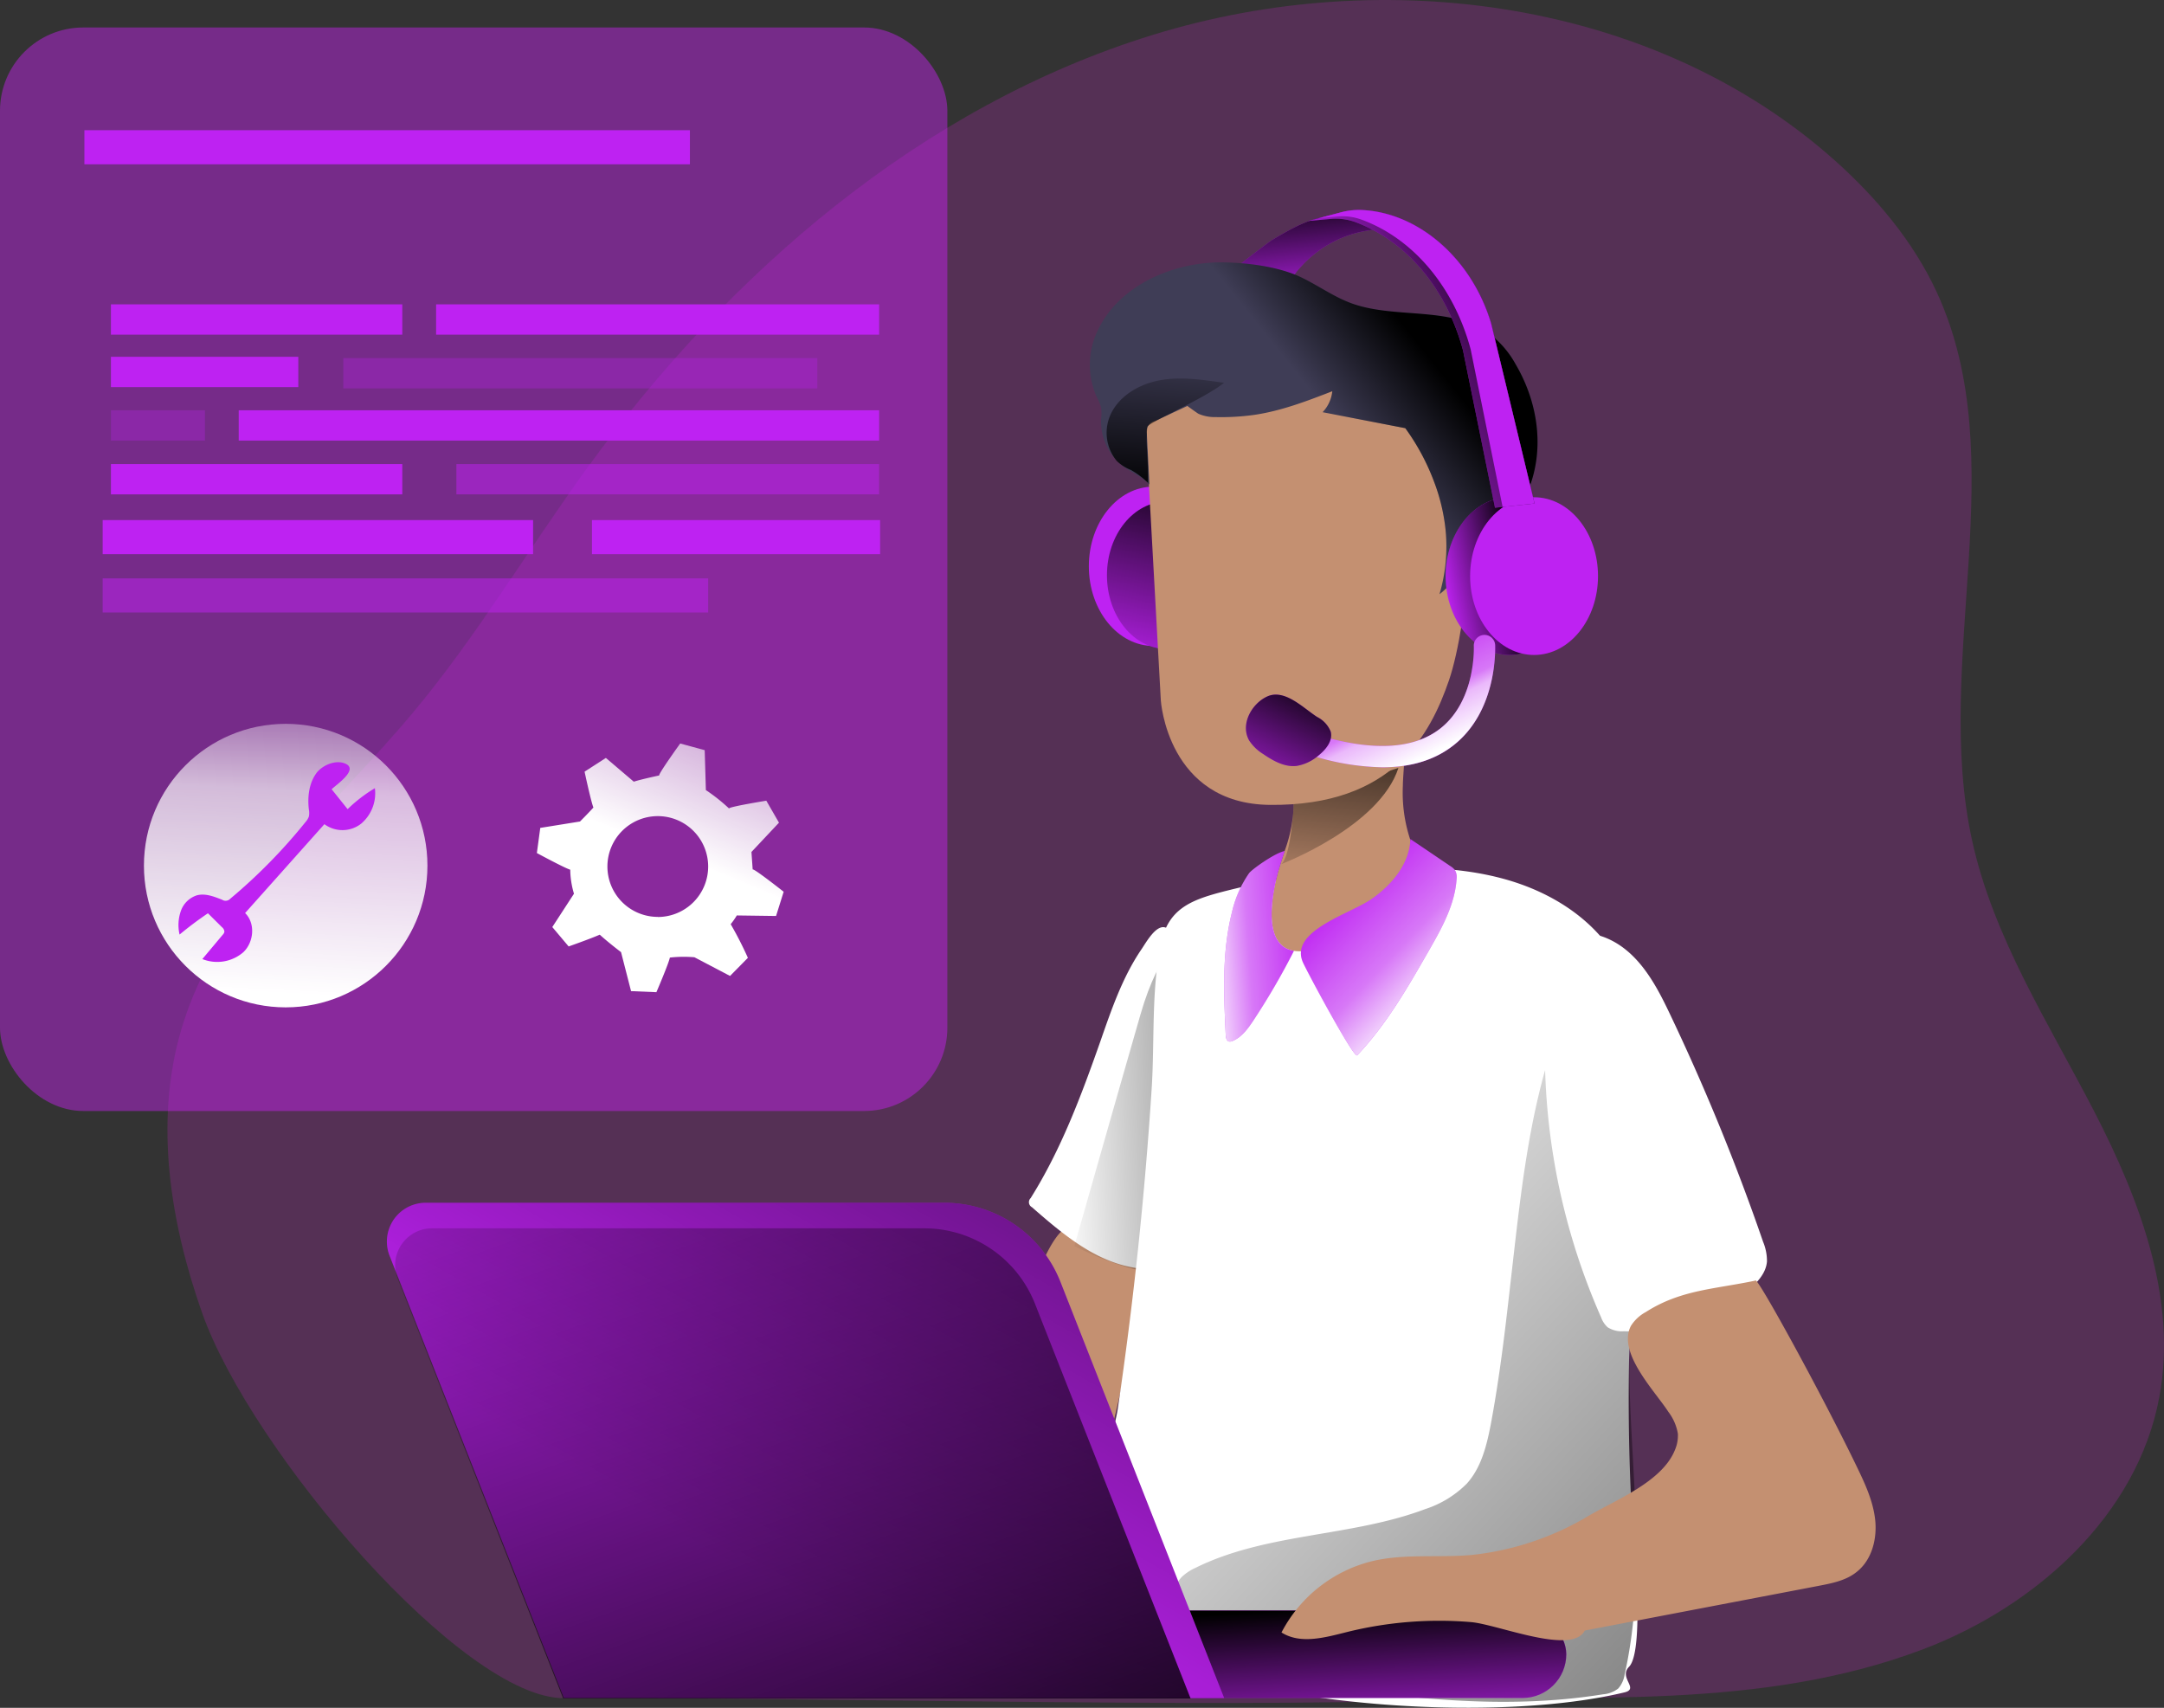 <?xml version="1.0" encoding="utf-8"?>
<svg viewBox="0 0 406.39 320.69" xmlns="http://www.w3.org/2000/svg" xmlns:xlink="http://www.w3.org/1999/xlink">
  <rect x="0" y="0" width="406.39" height="320.69" fill="#333333" stroke="none"/>
  <defs>
    <linearGradient id="linear-gradient" x1="270.74" y1="-1978.8" x2="202.24" y2="-1981.81" gradientTransform="matrix(1, 0, 0, -1, -4.03, -1773.45)" gradientUnits="userSpaceOnUse">
      <stop offset="0.01"/>
      <stop offset="1" stop-opacity="0"/>
    </linearGradient>
    <linearGradient id="linear-gradient-2" x1="441.65" y1="-2187.71" x2="219.2" y2="-1982.21" xlink:href="#linear-gradient"/>
    <linearGradient id="linear-gradient-3" x1="204.74" y1="-2048.22" x2="206.43" y2="-2076.73" gradientTransform="matrix(1, 0, 0, -1, 0, -1744)" xlink:href="#linear-gradient"/>
    <linearGradient id="linear-gradient-4" x1="259.23" y1="-1898.67" x2="253.39" y2="-1944.4" xlink:href="#linear-gradient"/>
    <linearGradient id="linear-gradient-5" x1="253.75" y1="-1940.7" x2="274.92" y2="-1960.74" gradientTransform="matrix(1, 0, 0, -1, -4.03, -1773.45)" gradientUnits="userSpaceOnUse">
      <stop offset="0.02" stop-color="#fff" stop-opacity="0"/>
      <stop offset="0.58" stop-color="#fff" stop-opacity="0.39"/>
      <stop offset="1" stop-color="#fff"/>
    </linearGradient>
    <linearGradient id="linear-gradient-6" x1="250.41" y1="-1950.44" x2="229.94" y2="-1951.85" xlink:href="#linear-gradient-5"/>
    <linearGradient id="linear-gradient-7" x1="245.57" y1="-1889.01" x2="143.95" y2="-2068.55" xlink:href="#linear-gradient"/>
    <linearGradient id="linear-gradient-8" x1="181.28" y1="-2131.2" x2="119.18" y2="-1958.44" gradientTransform="matrix(1, 0, 0, -1, -4.03, -1773.45)" gradientUnits="userSpaceOnUse">
      <stop offset="0.01"/>
      <stop offset="0.09" stop-opacity="0.82"/>
      <stop offset="1" stop-opacity="0"/>
    </linearGradient>
    <linearGradient id="linear-gradient-9" x1="246.96" y1="-1809.36" x2="249.03" y2="-1831" xlink:href="#linear-gradient"/>
    <linearGradient id="linear-gradient-10" x1="224.6" y1="-1830.53" x2="214.15" y2="-1871.47" gradientTransform="matrix(1, 0, 0, -1, 0, -1744)" xlink:href="#linear-gradient"/>
    <linearGradient id="linear-gradient-11" x1="271.43" y1="-1838.8" x2="254.5" y2="-1852.35" xlink:href="#linear-gradient"/>
    <linearGradient id="linear-gradient-12" x1="285.59" y1="-1851.76" x2="271.24" y2="-1854.63" gradientTransform="matrix(1, 0, 0, -1, 0, -1744)" xlink:href="#linear-gradient"/>
    <linearGradient id="linear-gradient-13" x1="291.58" y1="-1832.51" x2="259.12" y2="-1846.63" xlink:href="#linear-gradient"/>
    <linearGradient id="linear-gradient-14" x1="58.42" y1="-1811.19" x2="52.45" y2="-1930.54" gradientTransform="matrix(1, 0, 0, -1, 0, -1744)" gradientUnits="userSpaceOnUse">
      <stop offset="0.02" stop-color="#fff" stop-opacity="0"/>
      <stop offset="0.58" stop-color="#fff" stop-opacity="0.39"/>
      <stop offset="0.68" stop-color="#fff" stop-opacity="0.68"/>
      <stop offset="1" stop-color="#fff"/>
    </linearGradient>
    <linearGradient id="linear-gradient-15" x1="152.93" y1="-1876.65" x2="129.22" y2="-1933.39" gradientTransform="matrix(1, 0, 0, -1, -4.03, -1773.45)" xlink:href="#linear-gradient-14"/>
    <linearGradient id="linear-gradient-16" x1="221.65" y1="-1867.38" x2="223.72" y2="-1837.83" xlink:href="#linear-gradient"/>
    <linearGradient id="linear-gradient-17" x1="262.01" y1="-1894.05" x2="272.31" y2="-1915.22" gradientTransform="matrix(1, 0, 0, -1, -4.03, -1773.45)" xlink:href="#linear-gradient-14"/>
    <linearGradient id="linear-gradient-18" x1="251.04" y1="-1900.41" x2="238.62" y2="-1925.44" xlink:href="#linear-gradient"/>
    <style>.cls-1,.cls-19,.cls-21,.cls-6{fill:#be22f2;}.cls-1{opacity:0.18;}.cls-1,.cls-19,.cls-21{isolation:isolate;}.cls-2{fill:#C49071;}.cls-3{fill:#fff;}.cls-4{fill:url(#linear-gradient);}.cls-5{fill:url(#linear-gradient-2);}.cls-7{fill:url(#linear-gradient-3);}.cls-8{fill:url(#linear-gradient-4);}.cls-9{fill:url(#linear-gradient-5);}.cls-10{fill:url(#linear-gradient-6);}.cls-11{fill:url(#linear-gradient-7);}.cls-12{fill:url(#linear-gradient-8);}.cls-13{fill:url(#linear-gradient-9);}.cls-14{fill:url(#linear-gradient-10);}.cls-15{fill:#3f3d56;}.cls-16{fill:url(#linear-gradient-11);}.cls-17{fill:url(#linear-gradient-12);}.cls-18{fill:url(#linear-gradient-13);}.cls-19{opacity:0.45;}.cls-20{fill:url(#linear-gradient-14);}.cls-21{opacity:0.51;}.cls-22{fill:url(#linear-gradient-15);}.cls-23{fill:url(#linear-gradient-16);}.cls-24{fill:url(#linear-gradient-17);}.cls-25{fill:url(#linear-gradient-18);}</style>
  </defs>
  <g id="Layer_2" data-name="Layer 2">
    <g id="Layer_1-2" data-name="Layer 1">
      <path class="cls-1" d="M361.05,309.73c21.17-8,40.31-25.11,44.46-47.37,3.42-18.36-3.63-37-12.2-53.61s-18.95-32.66-22.95-50.9c-7.45-33.92,7.92-71.55-6.68-103.06-4.39-9.46-11.25-17.62-19-24.57C310.79-.06,259.9-6.84,216.49,6.55S136.84,51.2,110.18,88c-11,15.16-20.56,31.35-32.55,45.72-16,19.14-36.72,35.94-43.66,59.85-5,17.28-2,36,4,53C47.2,272.61,87,319,105.9,318.87c42.19-.21,123.14,1.86,162.25.36C297.45,318.08,330.38,321.31,361.05,309.73Z" style="fill: rgb(242, 34, 238);"/>
      <path class="cls-2" d="M180.2,274.62c-1,2.85-1.88,6.12-.43,8.77a11.25,11.25,0,0,0,3.81,3.58l13.8,9.38c2.65,1.8,5.46,3.65,8.64,3.89s6.79-1.79,7.06-5c.32-3.67-3.53-6.18-5.33-9.4-2.36-4.22-1.06-9.45.17-14.13a258.44,258.44,0,0,0,6.78-35.86c-2.83-1.16-11.07-6.35-14-5.49-3.3,1-6.28,10.23-7.75,13.24A239.22,239.22,0,0,0,180.2,274.62Z"/>
      <path class="cls-3" d="M206.67,195.47c-3.58,10.17-7.38,20.37-13.12,29.51a1.07,1.07,0,0,0,.25,1.71c5.77,5.05,12,10.32,19.59,11.41a1.84,1.84,0,0,0,2.4-1.4c4.84-11.21,6.55-23.49,6.39-35.63A146.52,146.52,0,0,0,220.74,183c-.2-1.46-.31-7.94-1.58-8.7-1.93-1.14-4,2.84-4.89,4.09C210.79,183.55,208.73,189.55,206.67,195.47Z"/>
      <path class="cls-4" d="M222.36,176.09s-4.51,1.69-8.18,14.39S201.75,234,201.75,234s13.55,6.77,16.94,4.23S222.36,176.09,222.36,176.09Z"/>
      <path class="cls-3" d="M260.8,163c7.38-.23,14.85.13,21.95,2.13s13.85,5.78,18.51,11.51c5.16,6.34,7.42,14.63,7.94,22.78s-.56,16.32-1.38,24.46a388,388,0,0,0-1.52,57.35c.22,4.58,2.84,28.49-.38,31.76-2,2.06,2,4.12-.85,4.8-23.3,5.6-65.16,2.85-87.22-6.49-5.61-2.38-11.24-5.69-14-11.11-3-5.87,5.1-29.14,6.07-35.67q4.41-29.89,6.36-60.1c.57-8.91-.09-18.51,1.74-27.26,1.33-6.35,5.42-8.08,11.32-9.64A142.34,142.34,0,0,1,260.8,163Z"/>
      <path class="cls-5" d="M280,267.26c-.77,4.05-1.78,8.28-4.55,11.34a19.53,19.53,0,0,1-7.82,4.78c-13.9,5.24-29.75,4.42-43.07,11a9.42,9.42,0,0,0-2.56,1.67c-2.57,2.54-1.85,7,.19,10,4.53,6.63,13.34,8.49,21.29,9.72,19.06,3,38.52,5.45,57.57,2.38a5.27,5.27,0,0,0,2.85-1.09,5.12,5.12,0,0,0,1.21-2.7c4.32-19.18.92-39.15.84-58.81,0-11.34,1-22.69.23-34A69,69,0,0,0,301.81,201c-1.77-4.48-6.95-14.37-10.06-5.19-4.94,14.59-6.36,30.32-8.14,45.53C282.64,250,281.6,258.67,280,267.26Z"/>
      <rect class="cls-6" x="116.1" y="302.42" width="178.04" height="16.42" rx="8.21"/>
      <rect class="cls-7" x="116.1" y="302.42" width="178.04" height="16.42" rx="8.21"/>
      <path class="cls-2" d="M243,178.55c-3.31-.53-5.17-3.86-3.69-11.88.16-.89.37-1.75.61-2.61a2.14,2.14,0,0,1,.13-.48h0c.36-1.24.77-2.48,1.17-3.71a27.22,27.22,0,0,0,1.74-9.23c-.09-2.3-.27-4.69.58-6.81a11.18,11.18,0,0,1,3.71-4.49c3.57-2.75,14-7.92,16-1.09.89,2.92.24,6.32.2,9.31a28.05,28.05,0,0,0,2.3,12.49C267.9,164.43,251.1,179.85,243,178.55Z"/>
      <path class="cls-8" d="M240.62,162.26s18.44-7,22-18.07L243,150.62S242.5,160.75,240.62,162.26Z"/>
      <path class="cls-3" d="M290.61,186.2a123.94,123.94,0,0,0,10.08,61.19,4.53,4.53,0,0,0,1.23,1.85,5,5,0,0,0,3,.74,36.81,36.81,0,0,0,22.86-7.34c2-1.51,3.88-3.44,4.05-5.79a9.43,9.43,0,0,0-.73-3.67,408.35,408.35,0,0,0-17.85-43.51c-2.52-5.24-5.9-11.38-12-13.69C293.91,173.21,291.12,180.72,290.61,186.2Z"/>
      <path class="cls-6" d="M254.88,198.16c5.47-5.77,9.48-12.74,13.44-19.63,2.41-4.2,4.88-8.59,5.22-13.43a2.64,2.64,0,0,0-.25-1.61,2.77,2.77,0,0,0-.92-.85l-7.51-5.09c-.13,4.61-3.44,8.57-7.22,11.22-4,2.84-15.45,5.95-13,11.84C245.25,182.1,254.24,198.83,254.88,198.16Z"/>
      <path class="cls-6" d="M243,178.55a131.86,131.86,0,0,1-7.51,12.91c-1.06,1.61-2.25,3.28-4,4a1.08,1.08,0,0,1-.73.1c-.44-.15-.54-.73-.57-1.19-.37-7.69-.73-15.51,1.15-23a21,21,0,0,1,3.24-7.41c.54-.72,4.86-3.82,6.68-4.15-.4,1.23-.81,2.47-1.17,3.71h0a1.23,1.23,0,0,0-.12.37V164c-.24.86-.45,1.72-.61,2.61C237.83,174.69,239.69,178,243,178.55Z"/>
      <path class="cls-9" d="M254.88,198.16c5.47-5.77,9.48-12.74,13.44-19.63,2.41-4.2,4.88-8.59,5.22-13.43a2.64,2.64,0,0,0-.25-1.61,2.77,2.77,0,0,0-.92-.85l-7.51-5.09c-.13,4.61-3.44,8.57-7.22,11.22-4,2.84-15.45,5.95-13,11.84C245.25,182.1,254.24,198.83,254.88,198.16Z"/>
      <path class="cls-10" d="M243,178.55a131.86,131.86,0,0,1-7.51,12.91c-1.06,1.61-2.25,3.28-4,4a1.08,1.08,0,0,1-.73.1c-.44-.15-.54-.73-.57-1.19-.37-7.69-.73-15.51,1.15-23a21,21,0,0,1,3.24-7.41c.54-.72,4.86-3.82,6.68-4.15-.4,1.23-.81,2.47-1.17,3.71h0a1.23,1.23,0,0,0-.12.37V164c-.24.86-.45,1.72-.61,2.61C237.83,174.69,239.69,178,243,178.55Z"/>
      <path class="cls-2" d="M297.61,306.18l43.8-8.37c2.59-.5,5.29-1,7.34-2.7,2.81-2.26,3.8-6.22,3.39-9.81s-2-6.92-3.58-10.18c-6.22-12.88-18.84-36-18.92-34.65-7.66,1.62-14,1.7-20.58,5.91a7.51,7.51,0,0,0-2.78,2.59c-2.63,5,4.56,12.3,7,16.1a9.35,9.35,0,0,1,1.82,4.15,6.92,6.92,0,0,1-.58,3.11c-2.37,5.82-10.81,9.21-16,12.2A53.87,53.87,0,0,1,276.24,292c-6.12.52-12.37-.27-18.35,1.1a26.29,26.29,0,0,0-17.23,13.44c3.56,2.26,8.19.95,12.29-.08a71.93,71.93,0,0,1,23.25-1.87C281.26,305,295.21,310.89,297.61,306.18Z"/>
      <path class="cls-6" d="M229.89,318.85h-124l-32.71-83a7.29,7.29,0,0,1,4.06-9.48,7.43,7.43,0,0,1,2.72-.52H177.3a23.46,23.46,0,0,1,21.85,14.87Z"/>
      <path class="cls-11" d="M229.89,318.85h-124l-32.71-83a7.29,7.29,0,0,1,4.06-9.48,7.43,7.43,0,0,1,2.72-.52H177.3a23.46,23.46,0,0,1,21.85,14.87Z"/>
      <path class="cls-12" d="M223.59,318.94H105.77L74.69,240.13a6.94,6.94,0,0,1,3.91-9,6.81,6.81,0,0,1,2.53-.48h92.46a22.35,22.35,0,0,1,20.76,14.13Z"/>
      <path class="cls-6" d="M239,45c3-1.76,6-3.55,9.39-4.21s8-.26,10.29,2.3a21.42,21.42,0,0,0-15.29,8.07,1.47,1.47,0,0,1-.77.66,1.42,1.42,0,0,1-.81-.15c-1.38-.52-11.72,1.84-12.32.59C229.49,52.3,237.7,45.81,239,45Z"/>
      <path class="cls-13" d="M239,45c3-1.76,6-3.55,9.39-4.21s8-.26,10.29,2.3a21.42,21.42,0,0,0-15.29,8.07,1.47,1.47,0,0,1-.77.66,1.42,1.42,0,0,1-.81-.15c-1.38-.52-11.72,1.84-12.32.59C229.49,52.3,237.7,45.81,239,45Z"/>
      <ellipse class="cls-6" cx="216.62" cy="106.34" rx="12.14" ry="14.96" style="fill: rgb(190, 34, 242);"/>
      <ellipse class="cls-6" cx="219.11" cy="108.02" rx="11.23" ry="13.84"/>
      <ellipse class="cls-14" cx="219.11" cy="108.02" rx="11.23" ry="13.84"/>
      <path class="cls-2" d="M215.16,80.14,218,131.55s1.25,19.4,20.48,19.59c23.1.23,30.13-13.2,33.64-23.42s6.68-40.24,0-48.54S227.82,50.45,215.16,80.14Z"/>
      <path class="cls-15" d="M229.77,49.27c-9.06-.16-19.41,4.07-23.54,12.62A14.79,14.79,0,0,0,206,74.62a9,9,0,0,1,.78,1.87,8.75,8.75,0,0,1,0,2.17,10.59,10.59,0,0,0,4.29,9c1.59,1.15,3.52,1.87,4.79,3.36l-.49-9.57a2,2,0,0,1,1.52-2.38l6.09-2.84s1.88,1.37,2.11,1.48a7.63,7.63,0,0,0,3.2.61,44.87,44.87,0,0,0,7.14-.4c5.11-.73,10-2.6,14.77-4.46a6.68,6.68,0,0,1-1.82,3.94l15.53,3a42.29,42.29,0,0,1,5.45,10.18,35.59,35.59,0,0,1,2.1,8.81,31.77,31.77,0,0,1-1.13,12.19,12.82,12.82,0,0,0,2.74-2.86,16,16,0,0,0,4.6,2.19,2,2,0,0,0,1.07.09c.76-.21.92-1.11,1-1.83.62-6.45,5.42-11.9,7.62-18.06,2.67-7.46,1.32-15.85-2.76-22.76a18.31,18.31,0,0,0-4.83-5.64c-7.15-5.24-17.31-2.84-25.47-5.58-3.88-1.3-7-3.77-10.71-5.4C239.42,50,234.26,49.35,229.77,49.27Z"/>
      <path class="cls-16" d="M229.77,49.27c-9.06-.16-19.41,4.07-23.54,12.62A14.79,14.79,0,0,0,206,74.62a9,9,0,0,1,.78,1.87,8.75,8.75,0,0,1,0,2.17,10.59,10.59,0,0,0,4.29,9c1.59,1.15,3.52,1.87,4.79,3.36l-.49-9.57a2,2,0,0,1,1.52-2.38l6.09-2.84s1.88,1.37,2.11,1.48a7.63,7.63,0,0,0,3.2.61,44.87,44.87,0,0,0,7.14-.4c5.11-.73,10-2.6,14.77-4.46a6.68,6.68,0,0,1-1.82,3.94l15.53,3a42.29,42.29,0,0,1,5.45,10.18,35.59,35.59,0,0,1,2.1,8.81,31.77,31.77,0,0,1-1.13,12.19,12.82,12.82,0,0,0,2.74-2.86,16,16,0,0,0,4.6,2.19,2,2,0,0,0,1.07.09c.76-.21.92-1.11,1-1.83.62-6.45,5.42-11.9,7.62-18.06,2.67-7.46,1.32-15.85-2.76-22.76a18.31,18.31,0,0,0-4.83-5.64c-7.15-5.24-17.31-2.84-25.47-5.58-3.88-1.3-7-3.77-10.71-5.4C239.42,50,234.26,49.35,229.77,49.27Z"/>
      <ellipse class="cls-6" cx="283.49" cy="108.18" rx="12.01" ry="14.81"/>
      <ellipse class="cls-17" cx="283.49" cy="108.18" rx="12.01" ry="14.81"/>
      <ellipse class="cls-6" cx="288.09" cy="108.18" rx="12.01" ry="14.81" style="fill: rgb(190, 34, 242);"/>
      <path class="cls-6" d="M288.18,94.55l-6,.64-1.43.15-6-29.53C271.63,54.13,264,45.15,254.43,41.67a10.82,10.82,0,0,0-4.62-.55l-4.09.37,2-.53,4-1.06a13.09,13.09,0,0,1,3.84-.47c10.68.39,20.81,9,24.48,21.34Z"/>
      <path class="cls-18" d="M288.18,94.55l-6,.64-1.43.15-6-29.53C271.63,54.13,264,45.15,254.43,41.67a10.82,10.82,0,0,0-4.62-.55l-4.09.37,2-.53,4-1.06a13.09,13.09,0,0,1,3.84-.47c10.68.39,20.81,9,24.48,21.34Z"/>
      <path class="cls-6" d="M288.18,94.55l-6,.64-6-29.6c-3.17-11.8-10.87-20.85-20.53-24.36a10.44,10.44,0,0,0-4.67-.56l-3.26.29,4-1.06a13.09,13.09,0,0,1,3.84-.47c10.68.39,20.81,9,24.48,21.34Z" style="fill: rgb(190, 34, 242);"/>
      <rect class="cls-19" y="5.16" width="177.91" height="203.46" rx="15.64" style="fill: rgb(200, 34, 242);"/>
      <circle class="cls-20" cx="53.65" cy="162.54" r="26.62"/>
      <rect class="cls-6" x="15.85" y="24.45" width="113.71" height="6.4" style="fill: rgb(190, 34, 242);"/>
      <rect class="cls-21" x="19.28" y="108.61" width="113.71" height="6.4" style="fill: rgb(190, 34, 242);"/>
      <rect class="cls-6" x="19.28" y="97.66" width="80.83" height="6.4" style="fill: rgb(190, 34, 242);"/>
      <rect class="cls-6" x="111.17" y="97.66" width="54.11" height="6.4" style="fill: rgb(190, 34, 242);"/>
      <rect class="cls-6" x="81.9" y="57.15" width="83.2" height="5.69" style="fill: rgb(190, 34, 242);"/>
      <rect class="cls-21" x="64.47" y="67.24" width="89.01" height="5.69" style="fill: rgba(190, 34, 242, 0.57);"/>
      <rect class="cls-6" x="20.83" y="57.15" width="54.72" height="5.69" style="fill: rgb(190, 34, 242);"/>
      <rect class="cls-6" x="44.83" y="77.04" width="120.27" height="5.69" style="fill: rgb(190, 34, 242);"/>
      <rect class="cls-21" x="20.83" y="77.04" width="17.66" height="5.69" style="fill: rgba(190, 34, 242, 0.57);"/>
      <rect class="cls-21" x="85.71" y="87.14" width="79.38" height="5.69" style="fill: rgb(190, 34, 242);"/>
      <rect class="cls-6" x="20.83" y="87.14" width="54.72" height="5.69" style="fill: rgb(190, 34, 242);"/>
      <rect class="cls-6" x="20.83" y="67" width="35.19" height="5.69" style="fill: rgb(190, 34, 242);"/>
      <path class="cls-6" d="M59.55,145C58,147,57.73,149.62,58,152a3.31,3.31,0,0,1,0,1.33,3,3,0,0,1-.6,1,102.87,102.87,0,0,1-14.17,14.44,1.18,1.18,0,0,1-1.51.18c-1.5-.59-3.11-1.23-4.68-.85a4.71,4.71,0,0,0-3.09,3,8,8,0,0,0-.23,4.39c1.71-1.42,3.48-2.75,5.33-4l2.63,2.61a1.17,1.17,0,0,1,.46.88,1.13,1.13,0,0,1-.31.54L38,180.09a7.51,7.51,0,0,0,7.69-1.28c2-1.9,2.3-5.45.34-7.36l14.89-16.69a5.7,5.7,0,0,0,6.91-.1A7.48,7.48,0,0,0,70.4,148a27.92,27.92,0,0,0-5.12,3.94l-3-3.74c1.06-1,5.17-3.76,2.5-4.84C63,142.65,60.69,143.65,59.55,145Z" style="fill: rgb(190, 34, 242);"/>
      <path class="cls-22" d="M145.74,172l1.43-4.55s-5.65-4.46-5.82-4.18l-.23-3.29,5.17-5.5-2.38-4.13s-7,1.14-7,1.46a33.62,33.62,0,0,0-4.35-3.45l-.22-7.5-4.6-1.25s-4.21,5.84-3.93,6c0,0-3.24.68-4.79,1.17l-5.24-4.46-4,2.58s1.19,5.57,1.66,6.74c-1.12,1.23-2.52,2.62-2.52,2.62l-7.46,1.2-.64,4.72s5.25,2.84,6.27,3.13a16.39,16.39,0,0,0,.7,4.51l-4.07,6.26,3.07,3.64s4.07-1.43,5.84-2.21c1.65,1.5,4,3.28,4,3.28l1.88,7.32,4.76.2s2.29-5.33,2.53-6.5a23.68,23.68,0,0,1,4.61-.06l6.69,3.51,3.35-3.4a68.32,68.32,0,0,0-3.23-6.32,13.4,13.4,0,0,0,1.15-1.64Zm-22.2.17a9.46,9.46,0,1,1,9.45-9.47h0A9.47,9.47,0,0,1,123.54,172.19Z"/>
      <path class="cls-23" d="M208.7,77.55c1.77-3.5,5.61-5.58,9.48-6.21s7.83,0,11.7.54c-3.75,3-14.22,7.47-14.42,8.27a24.25,24.25,0,0,0-.05,4.26c.14,2.06.21,4.22.2,6.28a15.88,15.88,0,0,0-3.22-2.44,8,8,0,0,1-2.7-1.73A8.31,8.31,0,0,1,208.7,77.55Z"/>
      <path class="cls-6" d="M259.63,144.08a46.56,46.56,0,0,1-13.3-2.22,2,2,0,1,1,1.15-3.84h0c10.3,3.1,18,2.69,23-1.22,6.74-5.29,6.3-15.37,6.3-15.47a2,2,0,1,1,4-.2c0,.49.53,12.27-7.83,18.83Q267.73,144.07,259.63,144.08Z"/>
      <path class="cls-24" d="M259.63,144.08a46.56,46.56,0,0,1-13.3-2.22,2,2,0,1,1,1.15-3.84h0c10.3,3.1,18,2.69,23-1.22,6.74-5.29,6.3-15.37,6.3-15.47a2,2,0,1,1,4-.2c0,.49.53,12.27-7.83,18.83Q267.73,144.07,259.63,144.08Z"/>
      <path class="cls-6" d="M247.37,134.64a5.29,5.29,0,0,1,2.53,2.74c.44,1.7-.88,3.33-2.24,4.44a8.44,8.44,0,0,1-4.15,2c-2.26.27-4.42-.95-6.3-2.24a8.33,8.33,0,0,1-2.62-2.53c-1.74-3.06.51-7,3.46-8.3C241.32,129.34,244.8,133,247.37,134.64Z"/>
      <path class="cls-25" d="M247.37,134.64a5.29,5.29,0,0,1,2.53,2.74c.44,1.7-.88,3.33-2.24,4.44a8.44,8.44,0,0,1-4.15,2c-2.26.27-4.42-.95-6.3-2.24a8.33,8.33,0,0,1-2.62-2.53c-1.74-3.06.51-7,3.46-8.3C241.32,129.34,244.8,133,247.37,134.64Z"/>
    </g>
  </g>
</svg>